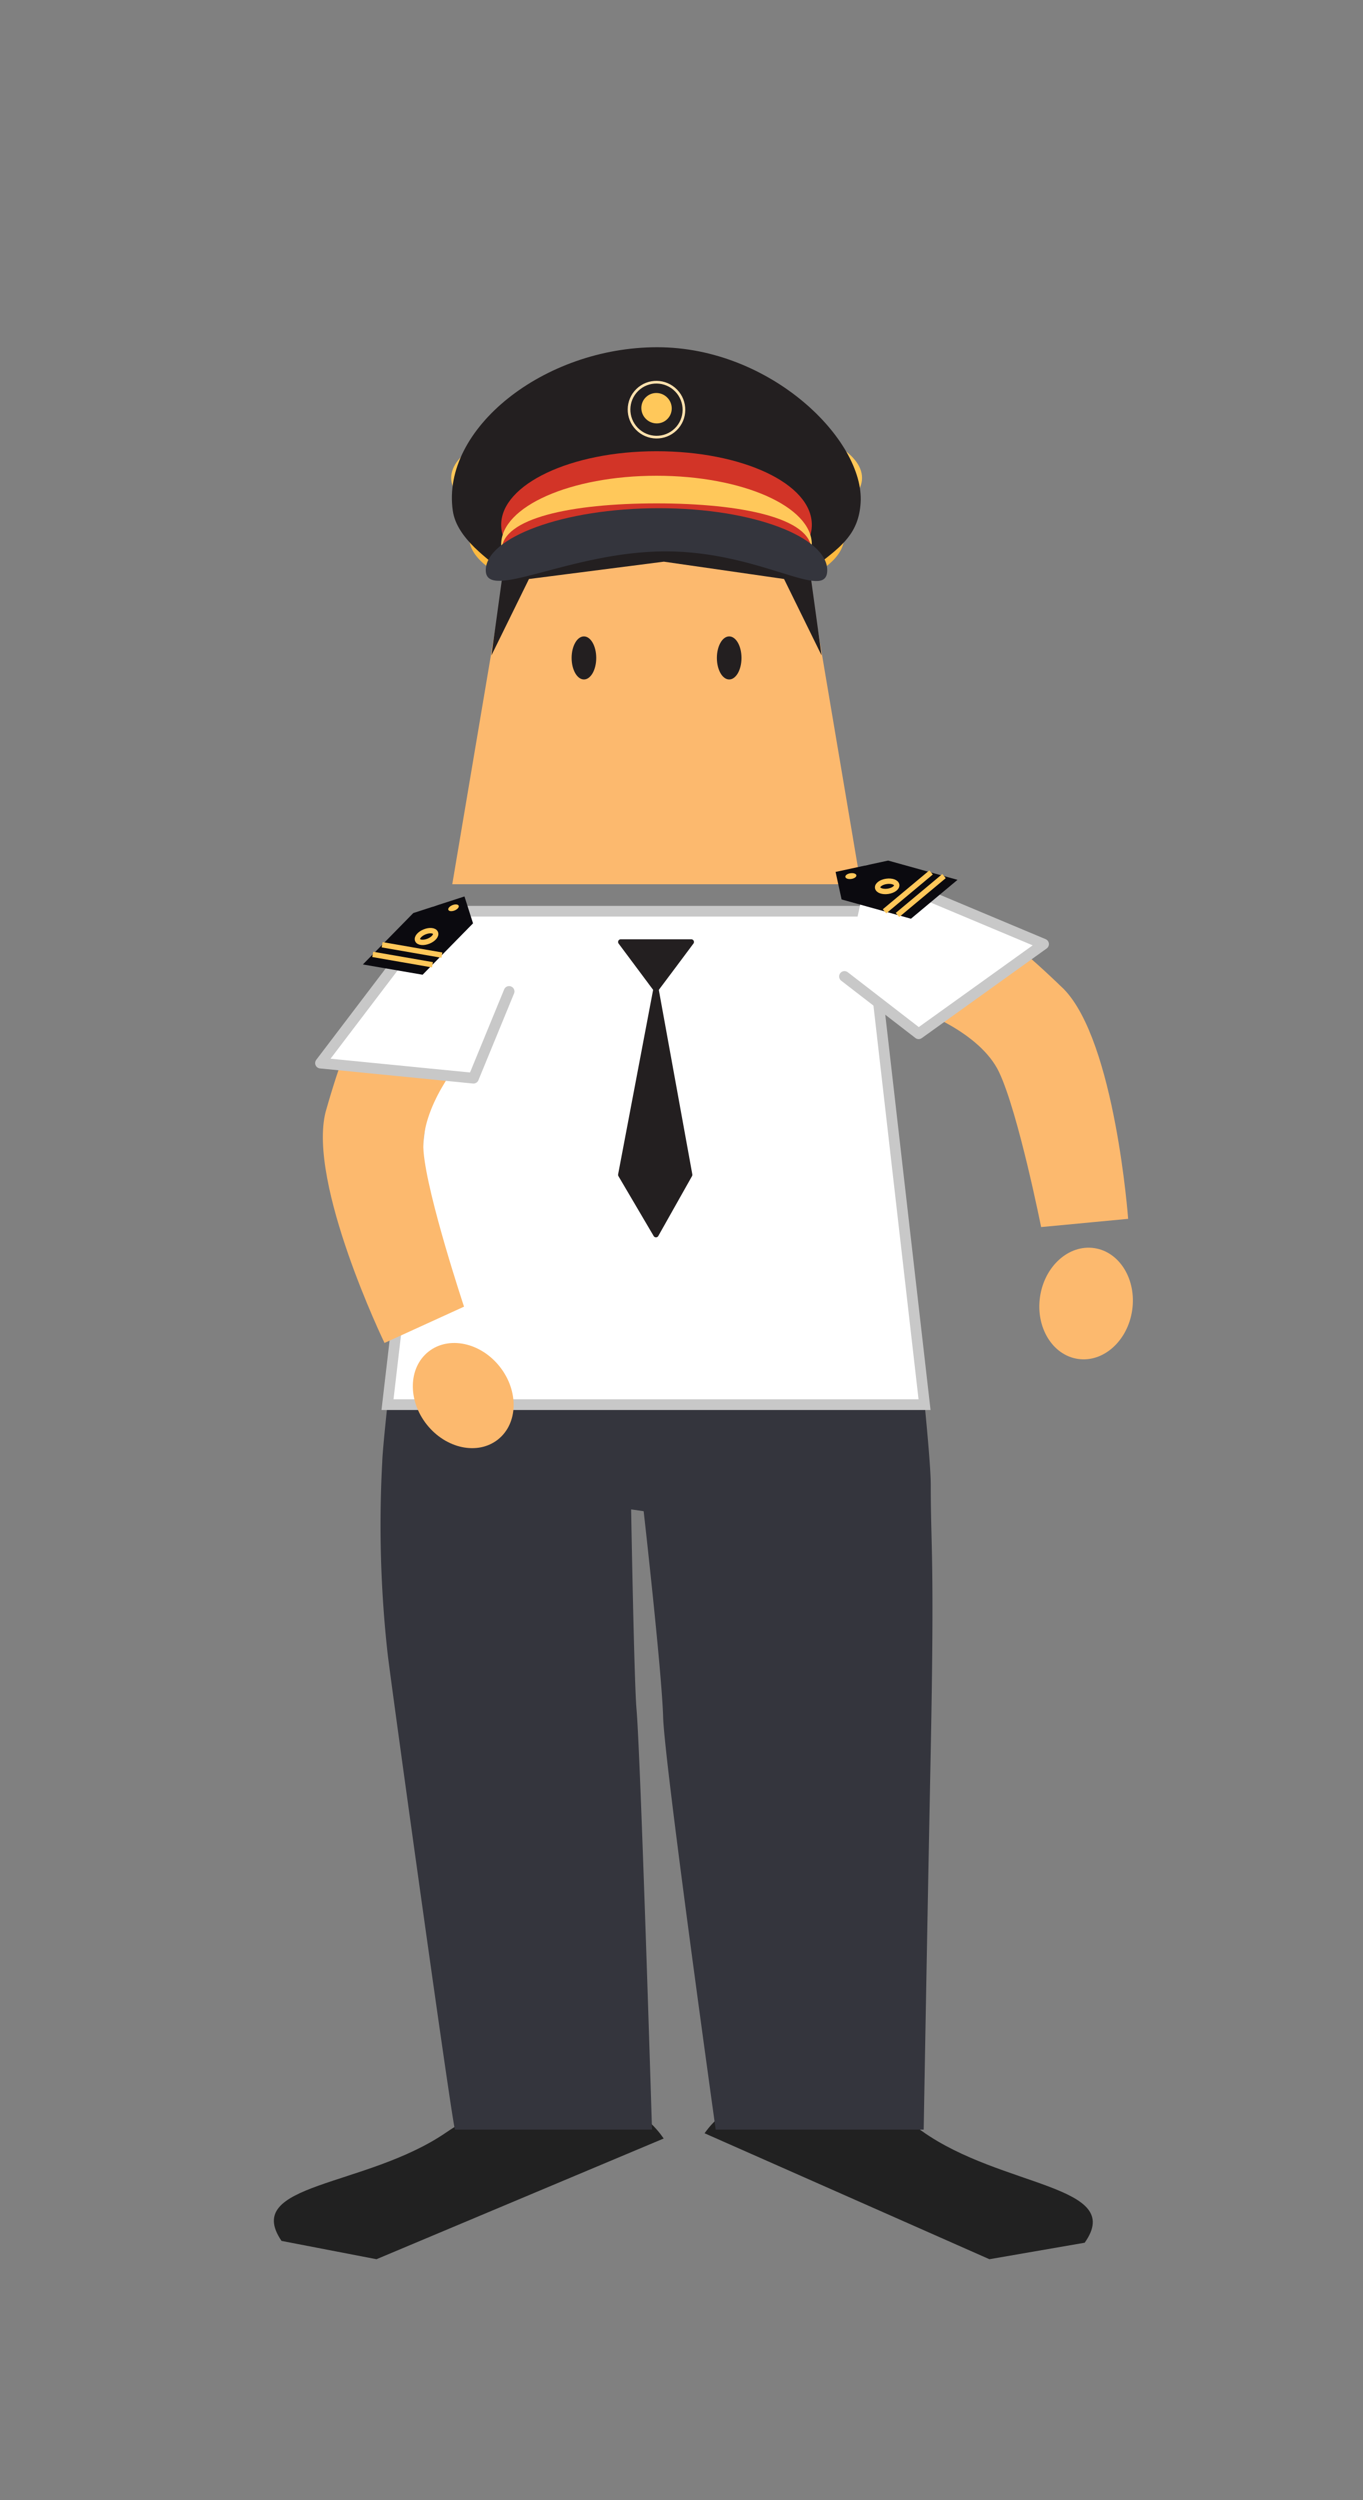 <svg xmlns="http://www.w3.org/2000/svg" viewBox="0 0 127.33 233.43"><rect x="0" y="0" width="127.33" height="233.43" fill="#808080" stroke="none"/><defs><style>.cls-1{fill:#f07422;}.cls-2{fill:#fdba40;}.cls-3{fill:#ffc859;}.cls-4{fill:#212121;}.cls-5{fill:#34353d;}.cls-11,.cls-13,.cls-6{fill:#231f20;}.cls-7{fill:#d23427;}.cls-8{fill:#ffc85a;}.cls-9{fill:#fcb96e;}.cls-10,.cls-16{fill:none;}.cls-10{stroke:#ffe2ae;stroke-width:0.25px;}.cls-10,.cls-11,.cls-12,.cls-16{stroke-miterlimit:10;}.cls-11,.cls-13{stroke:#231f20;}.cls-11,.cls-13,.cls-16{stroke-width:0.5px;}.cls-12,.cls-14{fill:#fff;stroke:#c8c8c8;}.cls-13,.cls-14{stroke-linejoin:round;}.cls-14{stroke-linecap:round;}.cls-15{fill:#0b0a0f;}.cls-16{stroke:#ffc85a;}</style></defs><title>BFL</title><g id="Layer_2" data-name="Layer 2"><ellipse class="cls-1" cx="61.34" cy="55.33" rx="13.75" ry="4.32"/><ellipse class="cls-2" cx="61.34" cy="50.15" rx="17.52" ry="6.4"/><ellipse class="cls-3" cx="61.34" cy="44.62" rx="19.19" ry="6.4"/><path class="cls-4" d="M65.82,199.18c3.81-5.37,12.92-5.45,20.34-.18s19,5,15.17,10.4l-8.9,1.54Z"/><path class="cls-4" d="M62,199.67c-3.72-5.44-12.82-5.69-20.34-.55s-19.07,4.68-15.36,10.11l8.87,1.71Z"/><path class="cls-5" d="M60.13,141.1s1.7,15,1.82,19.24,4.91,38.5,4.91,38.5H86.29s.29-16.84.66-35.45c.36-18.3,0-18.69,0-24.76s-5.86-53.55-5.86-53.55H41.58s-5.77,47.44-5.87,51.39a109.16,109.16,0,0,0,.5,17.92c.38,3.25,6.16,44.84,6.3,44.45h18.4s-1.07-35.05-1.45-39.28c-.22-2.5-.5-18.63-.5-18.63Z"/><path class="cls-6" d="M76.48,52.65c2.2-1.69,3.74-2.88,3.92-5.71.37-5.83-8.38-14.52-19-14.52S41.2,40.07,42.3,47.69c.38,2.62,3.37,4.55,5,5.92L61.33,43Z"/><path class="cls-7" d="M46.82,49c0,3.8,6.5,5.85,14.51,5.85s14.51-2,14.51-5.85-6.49-6.87-14.51-6.87S46.82,45.23,46.82,49Z"/><path class="cls-8" d="M46.82,50.83c0,3.54,6.5,5.38,14.51,5.38s14.51-1.84,14.51-5.38-6.49-6.41-14.51-6.41S46.82,47.29,46.82,50.83Z"/><path class="cls-7" d="M46.87,51.36c0,3,6.47,5.38,14.46,5.38S75.8,54.33,75.8,51.36,69.32,47,61.33,47,46.87,48.39,46.87,51.36Z"/><polygon class="cls-9" points="42.25 82.56 80.41 82.56 75.14 51.35 47.52 51.35 42.25 82.56"/><ellipse class="cls-8" cx="61.33" cy="38.11" rx="1.41" ry="1.43" transform="translate(-9.01 54.41) rotate(-44.9)"/><ellipse class="cls-10" cx="61.33" cy="38.25" rx="2.56" ry="2.57" transform="translate(-9.29 53.66) rotate(-44.26)"/><polygon class="cls-11" points="75.12 51.19 76.29 59.69 73.41 53.83 62.02 52.19 49.25 53.83 46.37 59.69 47.52 51.35 75.12 51.19"/><ellipse class="cls-6" cx="68.12" cy="61.43" rx="1.15" ry="2.01"/><ellipse class="cls-6" cx="54.55" cy="61.43" rx="1.15" ry="2.01"/><path class="cls-5" d="M45.38,53.24c0,3,7.88-1.76,16.81-1.76s15.09,4.81,15.09,1.76-6.8-5.79-15.73-5.79S45.38,50.19,45.38,53.24Z"/><polygon class="cls-12" points="81.09 85.08 41.58 85.08 36.2 131.15 86.37 131.15 81.09 85.08"/><polygon class="cls-13" points="61.28 92.36 62.93 90.16 64.58 87.95 61.28 87.95 57.99 87.95 59.64 90.16 61.28 92.36"/><polygon class="cls-13" points="61.28 92.36 64.43 109.69 61.28 115.28 57.99 109.69 61.28 92.36"/><path class="cls-9" d="M92.43,87.41,85.71,94.3s5.83,2,7.63,5.82,3.92,14.45,3.92,14.45l8.13-.77s-1.21-16.51-6-21.44C91.85,85.07,92.43,87.41,92.43,87.41Z"/><ellipse class="cls-9" cx="101.46" cy="121.71" rx="5.23" ry="4.35" transform="translate(-33.72 204.37) rotate(-81.63)"/><polyline class="cls-14" points="81.06 81.26 97.49 88.15 85.82 96.52 78.89 91.17"/><polygon class="cls-15" points="78.62 83.98 85.1 85.78 89.45 82.15 82.97 80.35 78.06 81.41 78.62 83.98"/><line class="cls-16" x1="83.84" y1="85.43" x2="88.19" y2="81.8"/><line class="cls-16" x1="82.63" y1="85.09" x2="86.98" y2="81.46"/><ellipse class="cls-8" cx="79.49" cy="81.8" rx="0.52" ry="0.27" transform="translate(-10.87 12.19) rotate(-8.21)"/><ellipse class="cls-16" cx="82.88" cy="82.75" rx="0.9" ry="0.47" transform="translate(-10.97 12.69) rotate(-8.21)"/><path class="cls-9" d="M34,96.08l9.26,2.62s-4.06,4.62-3.69,8.85S43.35,122,43.35,122l-7.43,3.39s-7.2-14.9-5.5-21.58C33.28,93.77,34,96.08,34,96.08Z"/><ellipse class="cls-9" cx="43.28" cy="130.3" rx="4.35" ry="5.23" transform="translate(-71.54 55.01) rotate(-38.37)"/><polyline class="cls-14" points="40.72 85.08 29.94 99.26 44.23 100.67 47.56 92.57"/><polygon class="cls-15" points="44.19 86.21 39.48 91.01 33.9 90.05 38.61 85.25 43.39 83.7 44.19 86.21"/><line class="cls-16" x1="40.4" y1="90.08" x2="34.82" y2="89.11"/><line class="cls-16" x1="41.28" y1="89.18" x2="35.7" y2="88.21"/><ellipse class="cls-8" cx="42.36" cy="84.76" rx="0.52" ry="0.27" transform="translate(-28.43 21.78) rotate(-21.79)"/><ellipse class="cls-16" cx="39.89" cy="87.27" rx="0.9" ry="0.47" transform="matrix(0.93, -0.37, 0.37, 0.93, -29.54, 21.04)"/></g></svg>